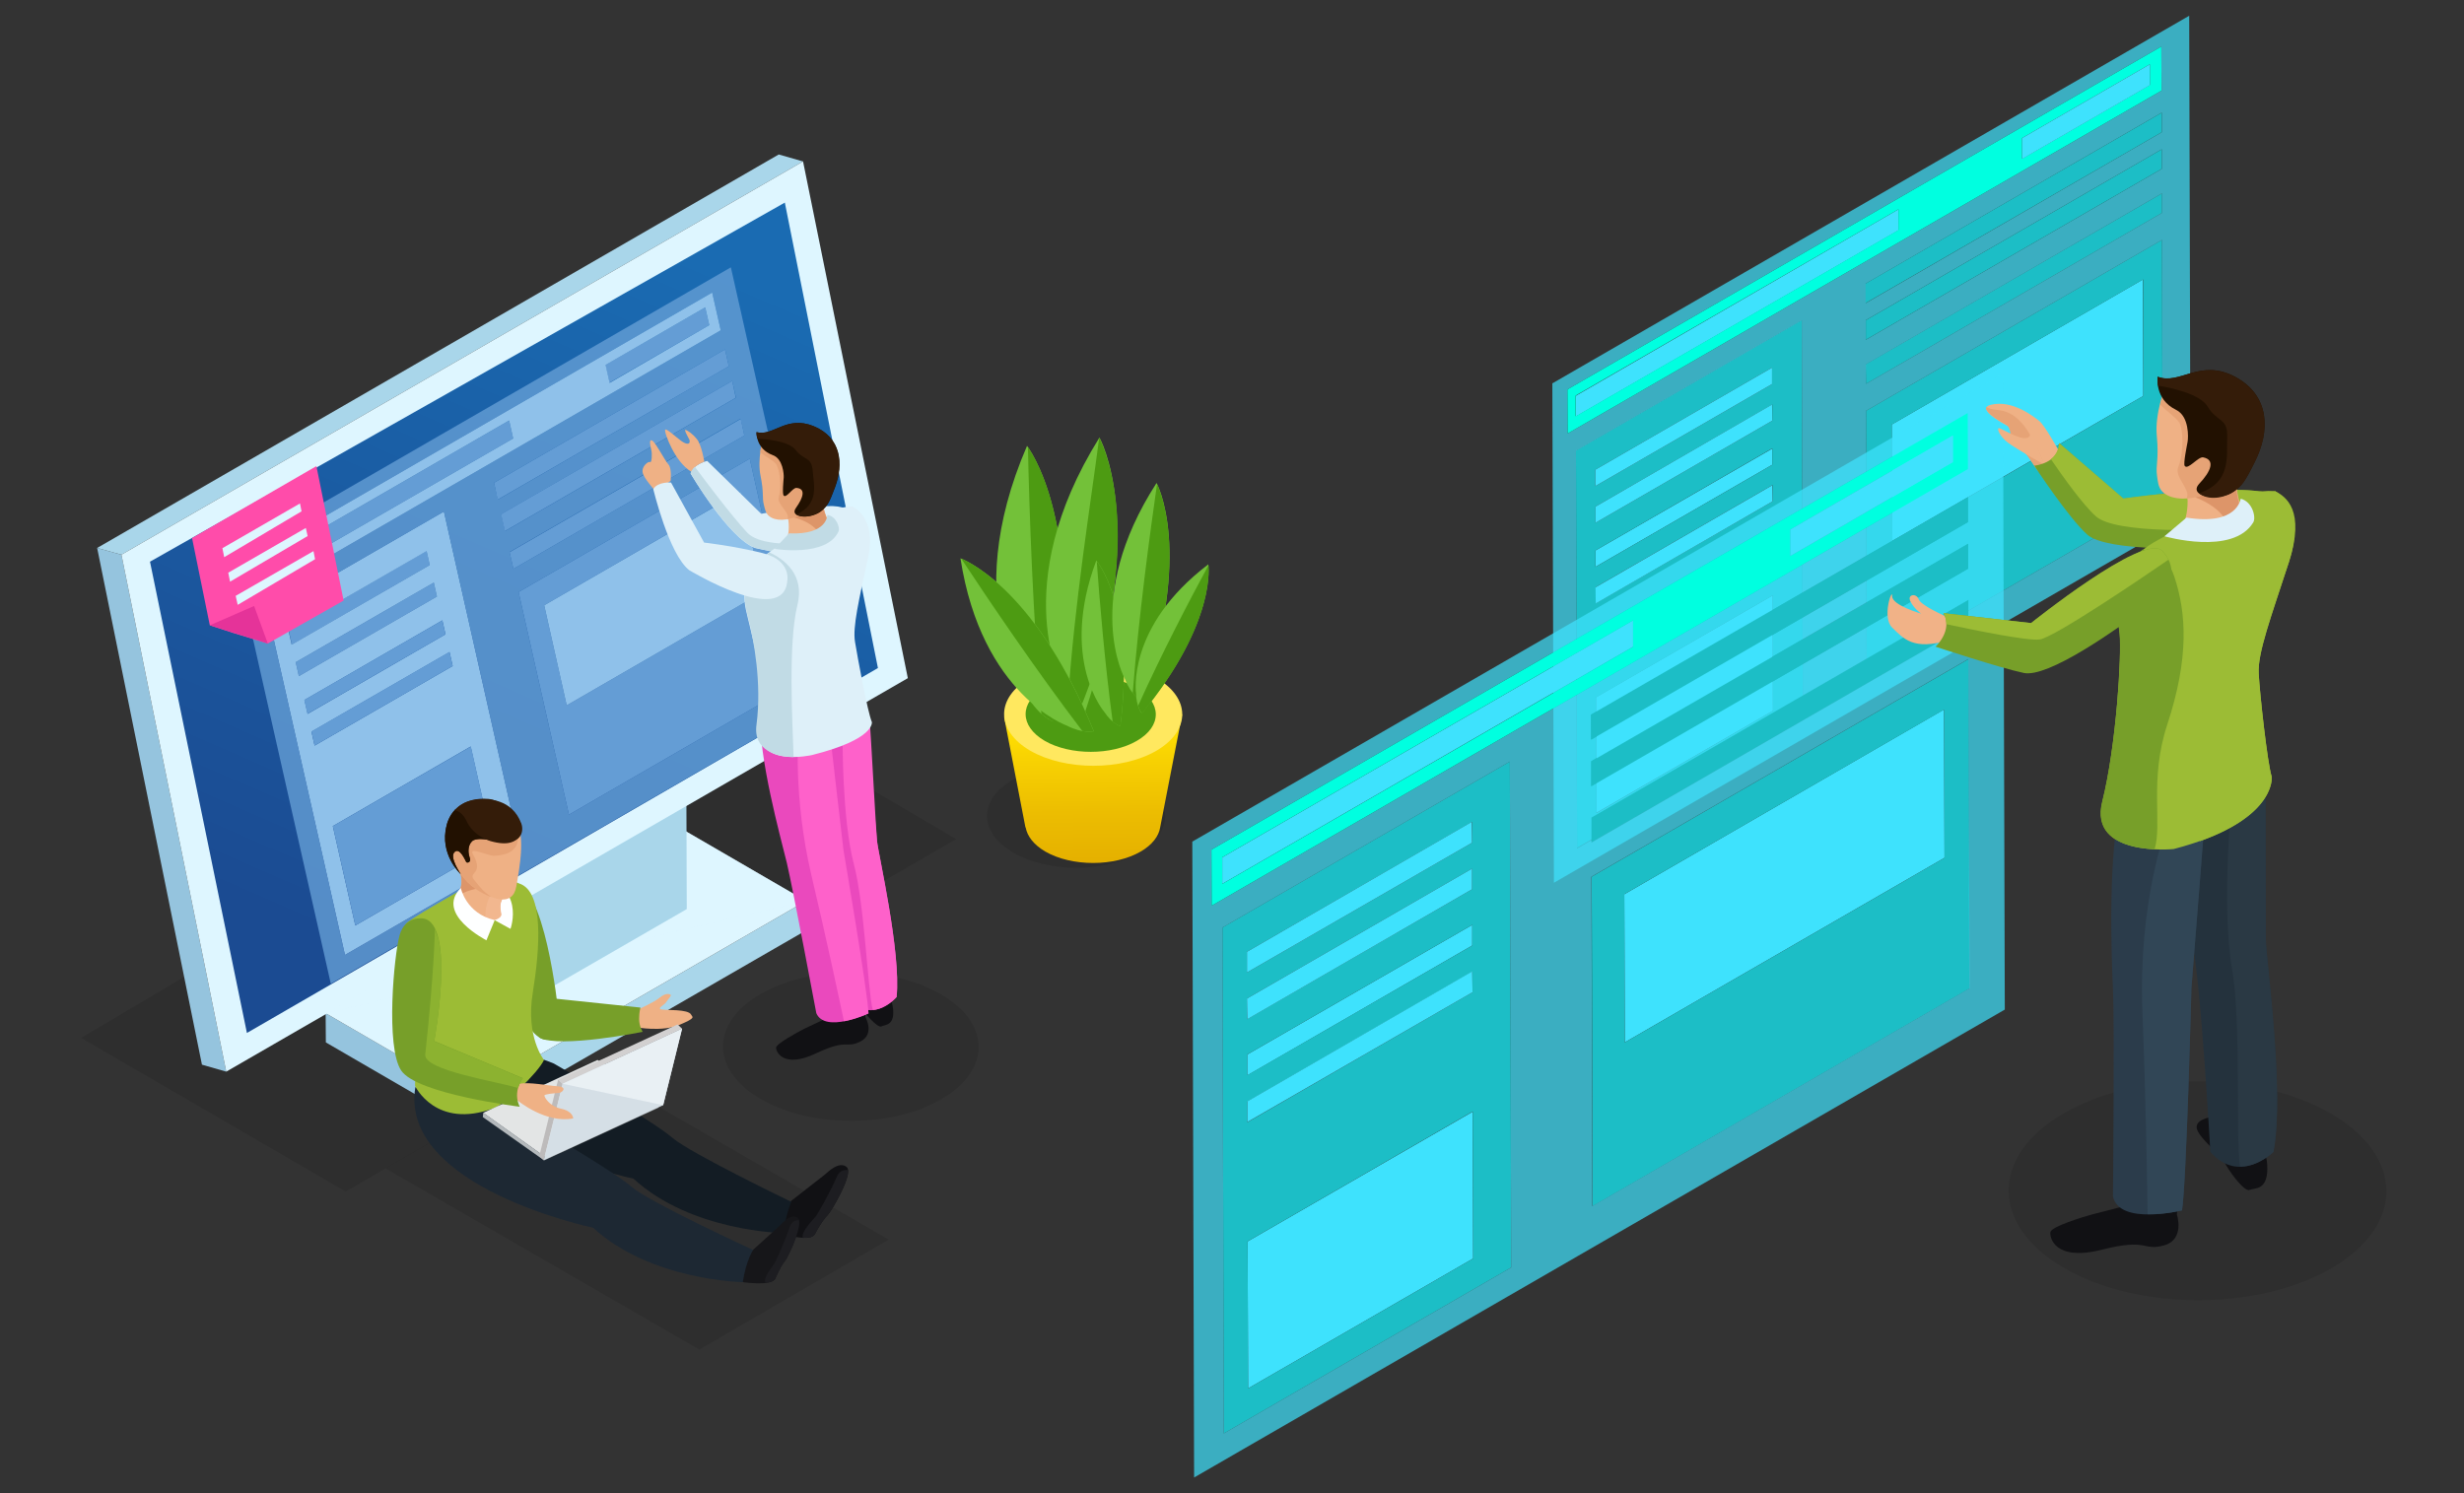 <?xml version="1.0" encoding="utf-8"?>
<!-- Generator: Adobe Illustrator 22.0.1, SVG Export Plug-In . SVG Version: 6.00 Build 0)  -->
<svg version="1.1" id="a5860ba0-ef67-4914-ac96-07e2ebcccb4f"
	 xmlns="http://www.w3.org/2000/svg" xmlns:xlink="http://www.w3.org/1999/xlink" x="0px" y="0px" viewBox="0 0 1095.7 664"
	 style="enable-background:new 0 0 1095.7 664;" xml:space="preserve">
<rect x="0" y="0" width="1095.7" height="664" fill="#333333" stroke="none"/>
<style type="text/css">
	.st0{display:none;opacity:0.1;}
	.st1{display:inline;}
	.st2{fill:#3EE2FD;}
	.st3{fill:#1CBEC6;}
	.st4{opacity:0.7;}
	.st5{fill:#00FFE0;}
	.st6{fill:#F1B287;}
	.st7{fill:#EFB185;}
	.st8{fill:#E6A376;}
	.st9{fill:#779F29;}
	.st10{fill:#9CBC35;}
	.st11{opacity:0.1;}
	.st12{fill:#111114;}
	.st13{fill:#24323D;}
	.st14{fill:#2B3C4B;}
	.st15{fill:#314656;}
	.st16{fill:#2A3944;}
	.st17{fill:#DD9569;}
	.st18{fill:#221101;}
	.st19{fill:#341C09;}
	.st20{fill:#DEF0F9;}
	.st21{fill:url(#SVGID_1_);}
	.st22{fill:#FFE85F;}
	.st23{fill:#4D9B12;}
	.st24{fill:#73C139;}
	.st25{enable-background:new    ;}
	.st26{fill:#95C4DE;}
	.st27{fill:#A9D6EA;}
	.st28{fill:#DEF6FF;}
	.st29{opacity:0.5;fill:#DEF6FF;}
	.st30{fill:#C0C5D1;}
	.st31{fill:url(#SVGID_2_);}
	.st32{fill:#649DD5;}
	.st33{fill:#8FC1EA;}
	.st34{opacity:0.8;}
	.st35{fill:#FF4CAA;}
	.st36{fill:#E53399;}
	.st37{fill:#C1DBE5;}
	.st38{fill:#EA49BD;}
	.st39{fill:#FE61CA;}
	.st40{fill:#0A1014;}
	.st41{fill:#131C24;}
	.st42{fill:#1D1D21;}
	.st43{fill:#161619;}
	.st44{fill:#1D2833;}
	.st45{fill:#FEFFFF;}
	.st46{fill:#F2B78F;}
	.st47{fill:#B4B9BC;}
	.st48{fill:#7D8183;}
	.st49{fill:#E3E5E5;}
	.st50{fill:#BDBBBB;}
	.st51{fill:#D2D0D0;}
	.st52{fill:#D5DFE6;}
	.st53{fill:#E9F0F4;}
	.st54{fill:#8CB230;}
</style>
<g>
	<g>
		<g class="st0">
			<polygon class="st1" points="384.6,557.5 535.8,645.4 885.1,443.8 730.2,352.7 			"/>
		</g>
		<g class="st0">
			<polygon class="st1" points="591.7,316.7 707.3,383.8 974.1,229.8 855.7,160.2 			"/>
		</g>
		<g>
			<g>
				<polygon class="st2" points="788.1,199.5 788.1,206.7 709.5,252.1 709.5,244.8 				"/>
			</g>
			<g>
				<polygon class="st2" points="952.9,124.3 953.1,176.1 841.3,240.6 841.2,188.8 				"/>
			</g>
			<g>
				<path class="st3" d="M829.8,182.7l131.6-76l0.3,115l-131.6,76L829.8,182.7z M953.1,176.1l-0.1-51.8l-111.7,64.5l0.2,51.8
					L953.1,176.1L953.1,176.1z"/>
			</g>
			<g>
				<polygon class="st3" points="961.4,86 961.4,94.7 829.8,170.7 829.7,162 				"/>
			</g>
			<g>
				<polygon class="st2" points="788.3,264.8 788.4,316.1 709.8,361.5 709.7,310.1 				"/>
			</g>
			<g>
				<path class="st3" d="M700.8,200.4l100.4-58l0.5,176.7l-100.4,58L700.8,200.4z M788.4,316.1l-0.1-51.3l-78.6,45.4l0.2,51.4
					L788.4,316.1L788.4,316.1z M788,170.8l0-7.3l-78.6,45.4l0,7.3L788,170.8L788,170.8z M788.1,206.7l0-7.3l-78.6,45.4l0,7.3
					L788.1,206.7L788.1,206.7z M788.2,223l0-7.3l-78.6,45.4l0,7.2L788.2,223L788.2,223z M788.1,187.1l0-7.2l-78.6,45.4l0,7.2
					L788.1,187.1L788.1,187.1z"/>
			</g>
			<g class="st4">
				<g>
					<path class="st2" d="M690.3,170.5L973.5,7l0.6,222.1L691,392.6L690.3,170.5z M801.7,319.2l-0.5-176.7l-100.4,58l0.5,176.8
						L801.7,319.2L801.7,319.2z M961.7,221.7l-0.3-115l-131.6,76l0.3,115L961.7,221.7L961.7,221.7z M961.2,40.3l-0.1-19.6L697,173.2
						l0.1,19.6L961.2,40.3L961.2,40.3z M961.3,58.8l0-8.7l-131.6,76l0,8.7L961.3,58.8L961.3,58.8z M961.3,75.1l0-8.7l-131.6,76
						l0,8.7L961.3,75.1L961.3,75.1z M961.4,94.7l0-8.7l-131.6,76l0,8.7L961.4,94.7L961.4,94.7z"/>
				</g>
			</g>
			<g>
				<polygon class="st3" points="961.3,66.4 961.3,75.1 829.7,151.1 829.7,142.4 				"/>
			</g>
			<g>
				<polygon class="st2" points="700.8,185.2 844.3,102.4 844.2,93.1 700.8,176 				"/>
			</g>
			<g>
				<path class="st5" d="M961.2,40.3l-0.1-19.6L697,173.2l0.1,19.6L961.2,40.3z M956,28.6l0,9.2l-56.8,32.8l0-9.2L956,28.6L956,28.6
					z M844.2,93.1l0,9.2l-143.5,82.8l0-9.2L844.2,93.1L844.2,93.1z"/>
			</g>
			<g>
				<polygon class="st2" points="956,28.6 956,37.9 899.2,70.7 899.2,61.4 				"/>
			</g>
			<g>
				<polygon class="st3" points="961.3,50.1 961.3,58.8 829.6,134.8 829.6,126.1 				"/>
			</g>
			<g>
				<polygon class="st2" points="788.1,215.8 788.2,223 709.6,268.4 709.5,261.2 				"/>
			</g>
			<g>
				<polygon class="st2" points="788,179.9 788.1,187.1 709.5,232.5 709.5,225.3 				"/>
			</g>
			<g>
				<polygon class="st2" points="788,163.5 788,170.8 709.4,216.2 709.4,208.9 				"/>
			</g>
		</g>
		<g>
			<g>
				<polygon class="st2" points="654.7,411.3 654.7,420.5 554.6,478.3 554.6,469 				"/>
			</g>
			<g>
				<polygon class="st2" points="864.5,315.5 864.7,381.5 722.5,463.6 722.3,397.7 				"/>
			</g>
			<g>
				<path class="st3" d="M707.8,389.9l167.6-96.8l0.4,146.5l-167.6,96.8L707.8,389.9z M864.7,381.5l-0.2-65.9l-142.2,82.1l0.2,65.9
					L864.7,381.5L864.7,381.5z"/>
			</g>
			<g>
				<polygon class="st3" points="875.3,266.8 875.3,277.9 707.7,374.6 707.7,363.5 				"/>
			</g>
			<g>
				<polygon class="st2" points="654.9,494.4 655.1,559.7 555,617.5 554.8,552.1 				"/>
			</g>
			<g>
				<path class="st3" d="M543.6,412.5l127.8-73.8l0.6,225l-127.8,73.8L543.6,412.5z M655.1,559.7l-0.2-65.4l-100.1,57.8l0.2,65.4
					L655.1,559.7L655.1,559.7z M654.6,374.8l0-9.3l-100.1,57.8l0,9.2L654.6,374.8L654.6,374.8z M654.7,420.5l0-9.2L554.6,469l0,9.2
					L654.7,420.5L654.7,420.5z M654.8,441.3l0-9.2l-100.1,57.8l0,9.2L654.8,441.3L654.8,441.3z M654.6,395.5l0-9.2l-100.1,57.8
					l0,9.2L654.6,395.5L654.6,395.5z"/>
			</g>
			<g class="st4">
				<g>
					<path class="st2" d="M530.2,374.3l360.5-208.1l0.8,282.8L531,657.1L530.2,374.3z M672,563.7l-0.6-225l-127.8,73.8l0.6,225
						L672,563.7L672,563.7z M875.7,439.6l-0.4-146.5l-167.6,96.8l0.4,146.5L875.7,439.6L875.7,439.6z M875.1,208.6l-0.1-24.9
						L538.7,377.9l0.1,24.9L875.1,208.6L875.1,208.6z M875.1,232.2l0-11.1l-167.6,96.8l0,11.1L875.1,232.2L875.1,232.2z
						 M875.2,252.9l0-11.1l-167.6,96.7l0,11.1L875.2,252.9L875.2,252.9z M875.3,277.9l0-11.1l-167.6,96.8l0,11.1L875.3,277.9
						L875.3,277.9z"/>
				</g>
			</g>
			<g>
				<polygon class="st3" points="875.2,241.9 875.2,252.9 707.6,349.7 707.6,338.6 				"/>
			</g>
			<g>
				<polygon class="st2" points="543.5,393.1 726.2,287.6 726.2,275.9 543.5,381.3 				"/>
			</g>
			<g>
				<path class="st5" d="M875.1,208.6l-0.1-24.9L538.7,377.9l0.1,24.9L875.1,208.6z M868.4,193.7l0,11.8l-72.3,41.8l0-11.8
					L868.4,193.7L868.4,193.7z M726.2,275.9l0,11.8L543.5,393.1l0-11.8L726.2,275.9L726.2,275.9z"/>
			</g>
			<g>
				<polygon class="st2" points="868.4,193.7 868.4,205.5 796.1,247.3 796.1,235.5 				"/>
			</g>
			<g>
				<polygon class="st3" points="875.1,221.1 875.1,232.2 707.6,328.9 707.5,317.8 				"/>
			</g>
			<g>
				<polygon class="st2" points="654.7,432 654.8,441.3 554.7,499 554.7,489.8 				"/>
			</g>
			<g>
				<polygon class="st2" points="654.6,386.3 654.6,395.5 554.6,453.3 554.5,444.1 				"/>
			</g>
			<g>
				<polygon class="st2" points="654.5,365.5 654.6,374.8 554.5,432.5 554.5,423.3 				"/>
			</g>
		</g>
	</g>
	<g>
		<path class="st6" d="M864.8,273.9c0,0-10.6-4.6-11.6-7.4c-1-2.8-5.2-2.2-3.7,0.9c1.5,3.2,4.8,5.5,4.8,5.5s-13-3.7-12.9-7.8
			c0.2-4.1-4.8,9.5,0.1,14.1c4.8,4.6,9.3,10.4,25.3,5.4C866.8,284.6,868.5,278.3,864.8,273.9z"/>
		<g>
			<path class="st7" d="M915.6,200.6c0,0-6.5-11.7-8.8-13.4c-2.3-1.8-11.8-9.5-21.4-7.2c-5.2,1.2-0.3,5.2,6.6,9
				c3.1,1.7,5.8,2.3,7.5,8.2c1.2,4.2,4.9,9.9,7,12.4C908.7,212,915.6,200.6,915.6,200.6z"/>
			<path class="st8" d="M906.1,209.1c-2.1-2.5-5.1-8.3-8.9-10.6c-4.5-2.8-2-7.9-5.2-9.6c-5.4-3-9.6-6.2-8.7-7.9
				c3.9,2.6,9.3-1,16.9,8.5c2.8,3.5,7.5,13.1,9.1,18C907.4,209.3,906.9,210.1,906.1,209.1z"/>
			<path class="st7" d="M909.6,207c0,0-13.1-7.4-16.8-10.2c-3.6-2.8-5-6.3-3.9-6.4c1.1-0.1,12.4,7.6,13.9,3
				C903.7,191,908,205.6,909.6,207z"/>
		</g>
		<path class="st9" d="M1015.5,223.2c0,0,5.4,15.8-16.2,18.7c-21.7,2.9-62.6,3.4-71.1-4.1c-8.4-7.5-23.6-30.7-23.6-30.7
			s10.8-0.9,11.1-10l28.5,24.7C944.2,221.7,1011.9,212.1,1015.5,223.2z"/>
		<path class="st10" d="M1015.5,223.2c-3.6-11.1-71.3-1.5-71.3-1.5L915.6,197c-0.1,3.4-1.7,5.7-3.6,7.2c5,7.3,14.2,20.3,20.1,25.5
			c8.4,7.5,49.4,6.9,71.1,4.1c6.3-0.8,10.3-2.8,12.8-5.1C1016.3,225.6,1015.5,223.2,1015.5,223.2z"/>
		<g class="st11">
			<path d="M1036.4,495.2c32.9,19,33.1,49.8,0.4,68.8c-32.7,19-85.9,19-118.8,0c-32.9-19-33.1-49.8-0.4-68.8
				C950.3,476.2,1003.5,476.2,1036.4,495.2z"/>
		</g>
		<path class="st12" d="M983.1,496.8c0,0-7.9,1.2-6,5.8c1.9,4.6,11,11.5,12.2,14.4c1.2,2.9,8.6,13.2,11,12.2c2.4-1,8.6,0.5,7.9-11.3
			C1007.6,506.1,993.7,496.3,983.1,496.8z"/>
		<path class="st12" d="M968,540c0,0,3.8,11.3-5.8,13.9c-9.6,2.6-6.7-3.4-27.6,1.9c-20.9,5.3-23.3-5.5-22.8-7.9
			c0.5-2.4,14.4-6.7,18.9-7.9c4.5-1.2,13.2-3.4,13.2-3.4h24.7L968,540z"/>
		<path class="st13" d="M1007.4,342c0,0,0.1,68.1,0.1,75.8s8.6,68.1,3.4,94.5c0,0-14.8,14.9-28,0c0,0-4.2-75.6-8-92.7
			c-3.8-17.1-2.5-69.3-2.5-69.3L1007.4,342z"/>
		<path class="st14" d="M981.4,351.7c0,0-3.4,44-6.9,87.6c0,0-2.2,86.5-4.2,99c0,0-27.9,6.9-30.7-6.2c0,0,0.7-76.2,0-92.1
			c-0.7-15.9-2.4-60.3,3.9-85.9C949.8,328.4,981.4,351.7,981.4,351.7z"/>
		<path class="st15" d="M970.3,538.3c2-12.5,4.2-99,4.2-99c2.4-29.3,4.6-58.8,5.9-75l-17.2,4.2c0,0-12.4,32.6-10.5,81.5
			c1.5,37.9,2.1,75.1,2.3,90C962.6,540.2,970.3,538.3,970.3,538.3z"/>
		<path class="st16" d="M1011,512.3c5.1-26.4-3.4-86.8-3.4-94.5c0-7.3-0.1-69.4-0.1-75.3l-15,11.5c0,0-4.8,48.7,0,76.4
			c4.3,25.2,1.5,74.3,3.6,88.4C1004.4,518.9,1011,512.3,1011,512.3z"/>
		<path class="st10" d="M1011.6,218.4c0,0,14.4,7.2,6.2,31.7c-8.1,24.5-13.9,40.3-13.4,49.4c0.5,9.1,3.8,39.8,5.8,46
			c0,0,2.4,20.1-43.6,32.1c0,0-37.9,3.8-31.7-21.1c6.2-24.9,8.6-65.2,7.7-74.8c-1-9.6-6.7-28.8,17.3-41.7
			C983.8,227,996.2,217.4,1011.6,218.4z"/>
		<path class="st9" d="M942.5,281.7c1,9.6-1.4,49.9-7.7,74.8c-4.3,17.3,12.6,20.7,23.3,21.2c3.5-11.1-2.4-31,5.6-55.3
			c9.9-30,8.5-49.9,3.2-65.9c-3.4-10.4-9.7-10.7-14.1-12.1C937,257,941.7,273.2,942.5,281.7z"/>
		<path class="st10" d="M1010.2,345.5c-1.9-6.2-5.3-36.9-5.8-46c-0.5-9.1,5.5-24.9,13.4-49.4c7.5-23.2-1.3-29.3-6.2-31.7
			c-2.5,12-44.1,17.1-43.1,25.1c1.1,8.9,12.2,17.3,12.9,33.3c0.6,16-1.4,39.6-4.2,51.5c-2.4,10.3-1.2,35.1,1.1,45.8
			C1012.1,362,1010.2,345.5,1010.2,345.5z"/>
		<g>
			<path class="st7" d="M994.6,206.3c0,0-1.5,12.8,2.9,20.8c4,7.3-26.1,13.9-26.8,7.2c-0.1-0.7,5.7-11.7-1.6-24.8
				C965.2,202.6,994.6,206.3,994.6,206.3z"/>
			<path class="st17" d="M997.3,227.5c-3.3-5.9-3.3-14.5-3-18.5l-22,10.9c0,0,0,0,0,0c0.8,0.2,15.6,4,18.9,14.6
				C995.6,232.7,998.7,230.2,997.3,227.5z"/>
			<path class="st7" d="M962.8,172.3c0,0-4.7,11.6-3.7,21.6c1,10.8-0.6,12.9,0.1,17.7c0.3,2,0.4,5.1,2.4,7.1
				c3.3,3.2,10.2,4.4,19.4,1c11.2-4.1,23-19.5,18.2-33.4C994.5,172.4,979.7,161,962.8,172.3z"/>
			<path class="st8" d="M998.8,201.3c-4.5-12.5-15.7-27.4-15.5-28.2c0.1-0.5-3.6-2.8-7.9-5.3c-3.9,0.2-8.2,1.6-12.5,4.6
				c0,0-1.3,3.1-2.3,7.5c2.7,3,8.1,6.4,8.9,8.9c1.9,6,0.8,15-0.9,19c-1.8,4,5.4,9.9,3.9,13.4c-0.1,0.2-0.1,0.3,0,0.5
				c2.6-0.2,5.5-0.8,8.7-1.9C988.2,217.1,995.6,209.8,998.8,201.3z"/>
			<path class="st18" d="M959.5,167.6c0,0-1.6,9.9,8.2,14.7c5.9,2.9,5.4,12.4,5.1,14.1c-0.3,1.8-2,9.8-1.3,10.8c1.4,2,6-4.2,8.2-3.8
				c5.6,1.1,3.4,6.3-1.7,11.7c-5.4,5.8,8.8,8.2,15.4,3.4c3.5-2.5,4.8-4.1,9.3-13.2c6.7-13.3,7-29.2-8.7-37.7
				C978.3,159.2,969.3,171.4,959.5,167.6z"/>
			<path class="st19" d="M993.4,218.6c3.5-2.5,4.8-4.1,9.3-13.2c6.7-13.3,7-29.2-8.7-37.7c-15.7-8.5-24.7,3.7-34.5-0.2
				c0,0-0.3,1.7,0.1,4c5,0.8,18.6,3.5,22.1,9.3c4.3,7.2,9.1,4.9,8.7,13.8c-0.3,8.6,1.9,19.9-12.6,24.8
				C983.2,223.4,990.8,220.5,993.4,218.6z"/>
		</g>
		<path class="st20" d="M972.3,230.2l-9.8,8.3c0,0,30.5,8.8,39.5-6.2c1.3-2.1-0.3-9.2-5.6-10.5C996.3,221.7,995.3,233.9,972.3,230.2
			z"/>
		<path class="st9" d="M961.3,244.8c0,0,12.2,10.6-4.6,23.4c-16.7,12.9-46.1,33.2-56.7,31.1c-10.6-2.2-39.3-11.7-39.3-11.7
			s7.8-7.1,3.6-14.9l38.9,4.4C903.2,277.1,953,237.2,961.3,244.8z"/>
		<path class="st10" d="M961.3,244.8c-8.4-7.6-58.1,32.3-58.1,32.3l-38.9-4.4c0.9,1.7,1.2,3.4,1.2,4.9c12.6,2.7,36.1,7.5,41.5,6.8
			c6.6-0.9,47.6-28.8,57.3-35.5C963.1,246.4,961.3,244.8,961.3,244.8z"/>
	</g>
</g>
<g>
	<polygon class="st11" points="255.6,470.7 395.2,551.3 311,600.2 171.4,519.6 	"/>
	<g>
		<g class="st11">
			<g>
				<path d="M506.4,346.7c15.6,9,15.6,23.5,0.2,32.5c-15.4,9-40.5,9-56,0c-15.5-9-15.6-23.5-0.2-32.4
					C465.8,337.8,490.9,337.8,506.4,346.7z"/>
			</g>
		</g>
		<linearGradient id="SVGID_1_" gradientUnits="userSpaceOnUse" x1="486.126" y1="324.795" x2="486.897" y2="407.141">
			<stop  offset="0" style="stop-color:#FFDF02"/>
			<stop  offset="0.125" style="stop-color:#F9D402"/>
			<stop  offset="0.443" style="stop-color:#ECBD01"/>
			<stop  offset="0.741" style="stop-color:#E4AF00"/>
			<stop  offset="1" style="stop-color:#E1AA00"/>
		</linearGradient>
		<path class="st21" d="M525.7,317.7l-79.2,1.2L456,368h0.1c0.7,3.9,3.6,7.7,8.7,10.7c11.8,6.8,30.8,6.8,42.5,0
			c5.1-3,8-6.8,8.6-10.7h0L525.7,317.7z"/>
		<g>
			<g>
				<path class="st22" d="M514,301.4c15.6,9,15.6,23.5,0.2,32.5c-15.4,8.9-40.5,8.9-56,0c-15.5-9-15.6-23.5-0.2-32.4
					C473.4,292.5,498.5,292.5,514,301.4z"/>
			</g>
		</g>
		<g>
			<g>
				<path class="st23" d="M505.4,305.8c11.4,6.6,11.4,17.2,0.1,23.7c-11.2,6.5-29.6,6.5-40.9,0c-11.3-6.6-11.4-17.1-0.1-23.7
					C475.7,299.3,494,299.3,505.4,305.8z"/>
			</g>
		</g>
		<g>
			<g>
				<g>
					<path class="st24" d="M457.2,310.1c0,0-31.6-39.9-0.5-111.8c0,0,27.3,34.4,11.6,122.6C468.3,320.9,462.2,318.7,457.2,310.1z"/>
				</g>
			</g>
			<g>
				<path class="st23" d="M457.1,198.9c0.6,27.7,2.2,75.7,6,118.5c3,2.7,5.3,3.6,5.3,3.6C482.9,238.7,460.2,203.3,457.1,198.9z"/>
			</g>
			<g>
				<g>
					<path class="st24" d="M472.8,305.2c0,0-25.3-44.2,16.1-110.6c0,0,21.9,38.1-6.7,123C482.1,317.6,476.5,314.4,472.8,305.2z"/>
				</g>
			</g>
			<g>
				<path class="st23" d="M488.8,194.6c-3.5,27.4-11.3,75.1-13.9,118c2.6,3.1,4.7,4.3,4.7,4.3C510.7,242.8,491.3,199.5,488.8,194.6z
					"/>
			</g>
			<g>
				<g>
					<g>
						<path class="st24" d="M474.4,322.7c0,0-37.9-13.4-47.3-74.4c0,0,32.7,11.5,59.3,76.9C486.3,325.3,481.3,326.3,474.4,322.7z"/>
					</g>
				</g>
				<g>
					<path class="st23" d="M427.5,248.5c12,18.2,33.2,49.6,53.8,76.6c3.1,0.5,5.1,0.2,5.1,0.2C461.5,264.2,431.5,250.1,427.5,248.5z
						"/>
				</g>
			</g>
			<g>
				<g>
					<g>
						<path class="st24" d="M491.2,316.8c0,0-20.3-23.2-3.7-67.5c0,0,17.5,19.9,10.7,73.6C498.2,323,494.5,321.8,491.2,316.8z"/>
					</g>
				</g>
				<g>
					<path class="st23" d="M487.7,249.6c1.2,16.7,3.6,45.7,7.1,71.4c1.9,1.5,3.4,2,3.4,2C504.5,272.9,489.8,252.2,487.7,249.6z"/>
				</g>
			</g>
			<g>
				<g>
					<path class="st24" d="M500.2,301.9c0,0-19.4-35.2,14.1-87.1c0,0,16.8,30.3-6.9,96.9C507.4,311.8,503,309.2,500.2,301.9z"/>
				</g>
			</g>
			<g>
				<g>
					<path class="st23" d="M514.5,215.3c-3.1,21.6-8.2,59.2-10.8,93c2,2.5,3.7,3.5,3.7,3.5C529.4,249.7,516.4,219.2,514.5,215.3z"/>
				</g>
			</g>
			<g>
				<g>
					<g>
						<path class="st24" d="M505.2,308.5c0,0-4.6-29.6,32.1-57.5c0,0,4,25.5-29.6,66.2C507.7,317.3,505.3,314.3,505.2,308.5z"/>
					</g>
				</g>
				<g>
					<path class="st23" d="M537.4,251.4c-7.8,14.3-20.9,39.4-31.3,62.5c0.7,2.3,1.7,3.4,1.7,3.4C539,279.3,537.7,254.6,537.4,251.4z
						"/>
				</g>
			</g>
		</g>
	</g>
	<g>
		<g class="st11">
			<polygon points="36.1,461.6 153.7,529.9 425.2,373.2 304.7,302.4 			"/>
		</g>
		<g class="st25">
			<g>
				<polygon class="st26" points="144.8,450.6 144.9,463.6 208.3,500.4 208.2,487.4 				"/>
			</g>
			<g>
				<polygon class="st27" points="208.2,487.4 208.3,500.4 358.4,413.8 358.4,400.7 				"/>
			</g>
			<g>
				<polygon class="st28" points="144.8,450.6 208.2,487.4 358.4,400.7 295,363.9 				"/>
			</g>
			<g>
				<polygon class="st29" points="144.8,450.6 358.4,400.7 358.4,400.7 295,363.9 				"/>
			</g>
		</g>
		<g class="st25">
			<g>
				<polygon class="st26" points="203.4,463.2 192.1,456.6 191.8,339.5 203,346 				"/>
			</g>
			<g>
				<polygon class="st30" points="203,346 191.8,339.5 293.8,280.6 305,287.1 				"/>
			</g>
			<g>
				<polygon class="st27" points="305,287.1 305.4,404.3 203.4,463.2 203,346 				"/>
			</g>
		</g>
		<polygon class="st26" points="100.6,476.6 89.8,473.5 43.2,243.7 54,246.7 		"/>
		<polygon class="st27" points="54,246.7 43.2,243.7 346.3,68.7 357.1,71.8 		"/>
		<polygon class="st28" points="357.1,71.8 403.7,301.6 100.6,476.6 54,246.7 		"/>
		<linearGradient id="SVGID_2_" gradientUnits="userSpaceOnUse" x1="299.441" y1="110.512" x2="162.737" y2="424.755">
			<stop  offset="0" style="stop-color:#1A6BB2"/>
			<stop  offset="1" style="stop-color:#1B4B92"/>
		</linearGradient>
		<polygon class="st31" points="349,90.1 390.4,297.1 109.8,459.4 66.7,249.8 		"/>
		<g>
			<g class="st25">
				<g>
					<polygon class="st32" points="313.6,136.7 315.4,144.6 271,170.2 269.2,162.3 					"/>
				</g>
				<g>
					<g>
						<path class="st32" d="M230.6,263.3L333.4,204l22.3,98.9L253,362.3L230.6,263.3z M339.2,263.3l-10.1-44.5L242,269.2l10,44.5
							L339.2,263.3L339.2,263.3z"/>
					</g>
				</g>
				<g>
					<polygon class="st32" points="325.6,169.4 327.2,176.9 224.5,236.2 222.8,228.7 					"/>
				</g>
				<g>
					<polygon class="st32" points="192.9,259.1 194.3,265.3 132.9,300.7 131.5,294.5 					"/>
				</g>
				<g>
					<polygon class="st32" points="189.7,245 191.1,251.3 129.8,286.7 128.4,280.4 					"/>
				</g>
				<g>
					<path class="st33" d="M119.1,272.7l78.3-45.2l34.3,152l-78.3,45.2L119.1,272.7z M219.3,376.2l-10-44.2L148,367.4l10,44.2
						L219.3,376.2L219.3,376.2z M201.3,296.2l-1.4-6.2l-61.4,35.4l1.4,6.2L201.3,296.2L201.3,296.2z M191.1,251.3l-1.4-6.2
						l-61.4,35.4l1.4,6.2L191.1,251.3L191.1,251.3z M198.1,282.1l-1.4-6.2l-61.3,35.4l1.4,6.2L198.1,282.1L198.1,282.1z
						 M194.3,265.3l-1.4-6.2l-61.4,35.4l1.4,6.2L194.3,265.3L194.3,265.3z"/>
				</g>
				<g>
					<polygon class="st32" points="329.4,186.3 331,193.7 228.3,253 226.6,245.6 					"/>
				</g>
				<g>
					<polygon class="st32" points="226.4,187 228.2,195 116.2,259.6 114.4,251.7 					"/>
				</g>
				<g class="st34">
					<g>
						<path class="st32" d="M325,118.9L104,246.5l43.1,191l221-127.6L325,118.9z M331,193.7l-37.6,21.7L228.3,253l-1.7-7.5l0,0
							l102.7-59.3L331,193.7L331,193.7z M325.6,169.4l1.7,7.5l-102.7,59.3l-1.7-7.5L325.6,169.4L325.6,169.4z M324.1,162.9
							l-102.7,59.3l-1.7-7.5l102.7-59.3L324.1,162.9L324.1,162.9z M110.5,249.2l206.2-119.1l3.8,16.8L114.3,266L110.5,249.2
							L110.5,249.2z M153.4,424.7l-34.3-152l78.3-45.2l34.3,152L153.4,424.7L153.4,424.7z M230.6,263.3L333.4,204l22.3,98.9
							L253,362.3L230.6,263.3L230.6,263.3z"/>
					</g>
				</g>
				<g>
					<polygon class="st33" points="339.2,263.3 329.2,218.8 242,269.2 252,313.7 					"/>
				</g>
				<g>
					<polygon class="st32" points="322.4,155.4 324.1,162.9 221.3,222.2 219.7,214.7 					"/>
				</g>
				<g>
					<polygon class="st32" points="209.4,332 219.3,376.2 158,411.6 148,367.4 					"/>
				</g>
				<g>
					<path class="st33" d="M110.5,249.2l206.2-119.1l3.8,16.8L114.3,266L110.5,249.2z M228.2,195l-1.8-8l-112,64.7l1.8,7.9
						L228.2,195L228.2,195z M315.4,144.6l-1.8-7.9l-44.3,25.6l1.8,8L315.4,144.6L315.4,144.6z"/>
				</g>
			</g>
			<g>
				<polygon class="st32" points="196.7,275.9 198.1,282.1 136.7,317.5 135.3,311.3 				"/>
			</g>
			<g>
				<polygon class="st32" points="199.9,289.9 201.3,296.2 139.9,331.6 138.5,325.3 				"/>
			</g>
		</g>
		<g>
			<polygon class="st35" points="140.7,207.3 152.8,267.1 119.1,286.2 103.7,281.5 93.3,278.1 85.4,239.3 			"/>
			<polygon class="st36" points="93.3,278.1 113,269.5 119.1,286.2 			"/>
			<polygon class="st28" points="133.4,223.9 134.1,227.4 99.7,247.8 98.9,243.8 			"/>
			<polygon class="st28" points="136,234.8 136.8,238.4 102.3,258.7 101.5,254.7 			"/>
			<polygon class="st28" points="139.4,245.1 140.1,248.7 105.7,269 104.8,265 			"/>
		</g>
	</g>
	<g class="st11">
		<path d="M418.4,442.2c22.3,12.9,22.4,33.7,0.3,46.6c-22.1,12.9-58.1,12.9-80.4,0c-22.3-12.9-22.4-33.7-0.3-46.6
			C360.1,429.3,396.1,429.3,418.4,442.2z"/>
	</g>
	<g>
		<g>
			<g>
				<path class="st20" d="M383.2,234.6c0,0-0.9-10.3-15.5-9.5c-14.6,0.7-29.2,3.4-29.2,3.4L314.5,205c0,0-6.3,1.3-7.4,5.6
					c0,0,16.7,28.5,28.6,33.1C335.7,243.6,388.2,257.1,383.2,234.6z"/>
			</g>
			<g>
				<path class="st7" d="M313.2,205.3c0,0-1.2-7.4-3.3-10c-2.1-2.6-4.1-3.8-5-4.1c-0.9-0.3,1,3.1,1.6,4.2c0.6,1.1,0.3,4.2-5.6-0.9
					c-6-5.1-5.1-3.3-5.1-2.6c-0.1,0.7,4,13.3,11.6,17.9C307.3,209.8,308.7,207,313.2,205.3z"/>
			</g>
			<g>
				<path class="st37" d="M335.7,243.6c-11.9-4.6-28.6-33.1-28.6-33.1c0.3-1.2,1.1-2.1,1.9-2.9c4,5.4,15.7,21.1,23.3,29.3
					c9.3,10,51,2,51.1,1.6C381.4,255.4,335.7,243.6,335.7,243.6z"/>
			</g>
		</g>
		<g>
			<path class="st12" d="M377.1,433.8c0,0-5.8,1.4-4,4.6c1.7,3.2,8.9,7.7,9.9,9.8c1.1,2,7.2,9.1,8.9,8.3c1.7-0.9,6.4-0.2,5.1-8.8
				C395.8,439.1,384.9,432.8,377.1,433.8z"/>
		</g>
		<g>
			<path class="st12" d="M384.8,452.3c0,0,4.4,7.6-2.2,10.9c-6.6,3.3-5.4-1.5-19.8,5.3c-14.4,6.8-17.7-0.7-17.7-2.5
				c0-1.8,9.5-6.9,12.6-8.5c3.2-1.5,9.1-4.3,9.1-4.3l18-3.5L384.8,452.3z"/>
		</g>
		<g>
			<g>
				<path class="st38" d="M385,318.2c0,0,4.5,50.2,5,55.8c0.5,5.6,10.7,49.6,8.7,69.4c0,0-10,11.9-20.6,1.8c0,0-8-55.5-11.9-67.8
					c-3.9-12.3-6.4-50.9-6.4-50.9L385,318.2z"/>
			</g>
		</g>
		<g>
			<path class="st38" d="M367.6,313.7c0,0,3.8,32.4,7.5,64.5c0,0,10.8,63.1,11.1,72.5c0,0-19.3,9-23.2-0.1c0,0-10.4-55.4-13.1-66.8
				c-2.8-11.5-12.7-47.1-11.8-66.6C339,297.7,367.6,313.7,367.6,313.7z"/>
		</g>
		<g>
			<g>
				<path class="st39" d="M386.2,450.7c-0.3-9.4-11.1-72.5-11.1-72.5c-2.5-21.6-5.5-47-6.8-58.9l-13.2,5.4c0,0-2.6,29.2,5.7,64.5
					c6.5,27.3,12.2,54.2,14.5,65C380.9,453.2,386.2,450.7,386.2,450.7z"/>
			</g>
		</g>
		<g>
			<path class="st39" d="M398.7,443.4c2.1-19.8-8.2-63.8-8.7-69.4c-0.5-5.4-2.8-48.4-3.2-52.8l-12.1,6.8c0,0-0.3,36.2,5,56.3
				c4.8,18.3,6,54.7,8.4,64.9C394.2,448.7,398.7,443.4,398.7,443.4z"/>
		</g>
		<g>
			<path class="st20" d="M378.8,225.2c0,0,11.2,4.1,7.2,22.8c-4,18.7-6.9,30.8-5.8,37.4c1.1,6.7,5.6,31.3,7.5,35.7
				c0,0,1.7,7.6-26.6,14.7c0,0-25.6,5.9-23.1-12.9c2.5-18.9-3.3-38.5-4.8-45.4c-1.5-7-7.3-20.6,9.2-32.1
				C359.1,233.8,367.5,225.7,378.8,225.2z"/>
		</g>
		<g>
			<g>
				<path class="st7" d="M365.3,217.7c0,0-0.1,9.5,3.8,15c3.5,5-18.1,12.4-19.1,7.5c-0.1-0.5,3.2-9.1-3.2-18.1
					C343.5,217.4,365.3,217.7,365.3,217.7z"/>
			</g>
			<g>
				<path class="st17" d="M369.1,233.1c-2.9-4.1-3.6-10.4-3.8-13.4l-15.3,9.8c0,0,0,0,0,0c0.6,0.1,11.8,1.6,15.1,9.2
					C368.3,237,370.4,234.9,369.1,233.1z"/>
			</g>
			<g>
				<path class="st7" d="M339.2,195.4c0,0-2.5,8.9-1,16.2c1.6,7.8,0.6,9.6,1.5,13c0.4,1.5,0.7,3.7,2.4,5c2.7,2.1,7.8,2.4,14.4-0.9
					c7.9-4,15.3-16.3,10.6-26.1C362.5,192.8,350.7,185.7,339.2,195.4z"/>
			</g>
			<g>
				<path class="st8" d="M368,213.7c-4.3-8.8-13.8-18.9-13.8-19.5c0-0.4-2.9-1.8-6.2-3.2c-2.9,0.5-5.9,1.9-8.8,4.4
					c0,0-0.7,2.4-1.1,5.7c2.2,2,6.5,4,7.3,5.8c1.9,4.2,1.9,11,0.9,14.1c-1,3.1,4.8,6.8,4,9.5c0,0.1,0,0.2,0,0.4c1.9-0.4,4-1,6.2-2.1
					C361.6,226.2,366.4,220.2,368,213.7z"/>
			</g>
			<g>
				<path class="st18" d="M336.4,192.2c0,0-0.4,7.4,7.2,10.2c4.6,1.6,5,8.6,4.9,10c-0.1,1.3-0.7,7.3,0,8c1.2,1.3,4-3.6,5.7-3.4
					c4.2,0.3,3,4.3-0.2,8.8c-3.5,4.7,7.1,5.3,11.6,1.2c2.4-2.1,3.2-3.4,5.8-10.4c3.8-10.3,2.7-22-9.5-27
					C349.5,184.5,343.9,194.2,336.4,192.2z"/>
			</g>
			<g>
				<path class="st19" d="M365.5,226.9c2.4-2.1,3.2-3.4,5.8-10.4c3.8-10.3,2.7-22-9.5-27c-12.2-4.9-17.9,4.8-25.4,2.7
					c0,0-0.1,1.3,0.4,2.9c3.7,0.2,13.9,1,17,5c3.8,4.9,7.1,2.8,7.6,9.4c0.5,6.4,3,14.5-7.2,19.3
					C358.4,231.2,363.7,228.4,365.5,226.9z"/>
			</g>
		</g>
		<g>
			<path class="st37" d="M350.9,237.2l-6.5,6.9c0,0,23.2,3.9,28.5-7.8c0.7-1.7-1-6.7-5-7.3C367.9,228.9,368.2,238,350.9,237.2z"/>
		</g>
		<g>
			<path class="st37" d="M336.4,322.3c2.5-18.9-1.5-37.9-3-44.8c-1.5-6.9-7.2-20.3,8.8-31.8c6.3,2.9,15.8,9.7,12.4,23.4
				c-4.2,16.9-2.2,52.3-1.7,67.6C345.6,336.7,334.8,333.8,336.4,322.3z"/>
		</g>
		<path class="st7" d="M298.2,213.9c0,0,0.7-5.5-1-7.4c-1.7-1.9-5.5-9.5-7.1-10.5c-1.6-1-1,2-0.5,4c0.5,2,0.2,5.9-0.5,5.5
			c-0.7-0.5-3.9,1.8-3.3,4.7c0.6,2.8,5.2,7.4,5.3,8C291.2,218.8,298.2,213.9,298.2,213.9z"/>
		<g>
			<path class="st20" d="M350.1,258.3c0,0,1.9-9.1-10.9-12.3c-12.8-3.2-26.1-4.7-26.1-4.7l-14.7-26.7c0,0-5.8-0.5-7.9,2.9
				c0,0,6.9,29,16,36.1C306.6,253.6,348.5,279.1,350.1,258.3z"/>
		</g>
	</g>
	<g>
		<path class="st40" d="M354.5,534c0,0-8.1,6.8-6.4,13.9c0,0,2.7,2.9,5.3-2.2C355.9,540.6,358.5,533.8,354.5,534z"/>
		<path class="st12" d="M348,548.6c0,0,12.3,4.2,14.4,0.2c2.1-4,4.3-7.2,5.8-8.6c1.5-1.5,11.6-18.5,8.3-21.2
			c-3.4-2.7-8.2,2.1-9.6,3.3c-1.5,1.2-16.9,13.2-16.9,13.2L348,548.6z"/>
		<path class="st41" d="M246.3,473c0,0,43,24.7,52.8,33.1c8.1,6.9,52.8,28.4,52.8,28.4s-2.1,4.2-3.6,13.9c0,0-40.9-0.6-66.6-24.2
			c0,0-86.4-18-79-62.5C202.7,461.5,231.1,466.6,246.3,473z"/>
		<path class="st42" d="M368.2,540.2c1.3-1.3,9.5-14.9,8.9-19.8c-1.5-0.2-3.8,0-5.1,3.2c-2,4.9-8.2,16.2-9.4,17.6
			c-1,1.2-6.5,6.6-5.6,9.3c2.5,0.1,4.6-0.2,5.4-1.7C364.5,544.9,366.7,541.7,368.2,540.2z"/>
		<path class="st43" d="M329.4,570.1c0,0,13.9,2.2,15.4-1.5c1.5-3.6,3.2-6.6,4.4-8c1.2-1.4,8.6-16.9,5.5-19
			c-3.1-2.1-6.9,2.5-8.1,3.6c-1.2,1.2-13.9,12.6-13.9,12.6L329.4,570.1z"/>
		<path class="st42" d="M349.2,560.6c1.1-1.2,7-13.7,6.1-17.9c-1.3-0.1-3.3,0.3-4.2,3.2c-1.4,4.4-5.8,14.6-6.7,16
			c-0.7,1.1-5.1,6.3-4.1,8.5c2.1-0.1,4-0.6,4.5-1.9C346.3,565,348,562,349.2,560.6z"/>
		<path class="st9" d="M227.7,393c0,0-8.2,1-7.8,10.3c0.3,9.3,8.9,49.3,18.7,57.2c9.8,7.9,9.6-11,9.6-11S242.2,391,227.7,393z"/>
		<path class="st44" d="M239.1,469.1c0,0-7.2,21.2-10.8,25.8c0,0,43,24.7,52.8,33.1c8.1,6.9,53.8,27.9,53.8,27.9s-3.1,4.6-4.6,14.3
			c0,0-40.9-0.6-66.6-24.2c0,0-86.3-18-79-62.5C184.6,483.4,213.2,494.7,239.1,469.1z"/>
		<path class="st10" d="M204.4,396.2c0,0-23.3,13.1-23.9,14.7c-0.5,1.6-3.2,2.8,4.5,21c0,0,7.2,16,2.1,35.8
			c-3,11.4-2.5,15.3-2.5,15.3s9.1,19.4,34.9,9.9c5.2-1.9,19.8-15.8,22.4-21.5c0,0-8.2-10.1-5-29.8c3.2-19.7,5.1-45.3-6.1-48.7
			C230.7,393,227.9,389.5,204.4,396.2z"/>
		<path class="st45" d="M211.6,389.9c0,0,15,7.9,8.3,19.3l7.1,3.9C227.1,413,234,393.2,211.6,389.9z"/>
		<path class="st7" d="M202,381.9c0,0,6.3,9.6,1.3,16.1c-2.8,3.6,3.8,12.2,15,11.5c0,0,5-1.2,4.5-3.1c-1.2-4.1,0.5-6.5,2.3-9.7
			C227,393.6,202,381.9,202,381.9z"/>
		<path class="st17" d="M203.3,398c-0.3,0.4-0.5,0.9-0.6,1.5c4.2-4.3,12.3-4.6,12.3-4.6L204.3,383c-0.4-0.2-0.8-0.4-1.1-0.5
			l-0.3,1.1C204.5,386.6,207,393.2,203.3,398z"/>
		<path class="st46" d="M222.9,406.5c-1.1-6.6,0.5-6.5,2.3-9.7c0.5-0.9-1-2.4-3.5-4.1c-0.6,0.5-1.2,1.1-1.8,2.1
			c-4.4,6.7-4.3,12-3.8,14.8c0.8,0,1.6,0.1,2.3,0C219.7,409.3,223.2,408.5,222.9,406.5z"/>
		<g>
			<path class="st7" d="M199.7,376.5c0,0,2.7,12.7,11.5,18.5c7.7,5.1,16.8,8.5,18.4-0.8c1.3-7.4,4.9-26.1-1.6-29.8
				c-8.4-4.8-11.4-10.8-21.1-7.2C206.9,357.1,195.8,362.2,199.7,376.5z"/>
			<path class="st8" d="M199.7,376.5c0,0,1,10.9,11.5,18.6c2.2,1.7,5.1,3,7.3,3.9c-4.1-3-4.5-3.9-7.6-7.6c-3.2-3.7,4.7-2.3-0.7-11.7
				c-1.8-3.2,7.1,0.9,9.1,0.9c11.9-0.3,11-7.1,11.3-10c-0.2-1.3-0.6-2.5-1-3.5l-1.1-2.2c-0.1-0.2-0.3-0.4-0.4-0.6
				c-1.3-1.6-2.6-3.1-3.9-4.3c-5.1,0.1-19.6,0.4-19.9,0.5c-0.2,0-2.7,3.4-5,6.7C198.7,369.8,198.7,372.9,199.7,376.5z"/>
			<path class="st19" d="M204.9,388.8c0,0-9.6-8.9-6.3-21.6c0,0,1.8-10.2,13.2-11.6c5.4-0.6,15.9-0.3,20,10.6
				c1.3,3.4,0.4,10.9-13,7.4c-1.9-0.5-7-1.2-8.8,0.5c-1.8,1.6-2,4.7-1.1,7.3c0.8,2.3-1.2,2.5-1.5,2c-0.3-0.5-2.9-7-5.3-4.4
				C199.8,381.4,204.7,388.4,204.9,388.8z"/>
			<path class="st18" d="M204.9,388.8c-0.2-0.4-5.1-7.5-2.9-9.8c2.4-2.5,5,4,5.3,4.4c0.3,0.5,2.3,0.2,1.5-2
				c-0.9-2.6-0.7-5.6,1.1-7.3c1.6-1.5,6.1-0.7,8.8-0.5c-2.2-1.4-6.7-1.9-8.2-5.6c-2.1-5-5.1-7.3-7.9-8.2c-3.3,3.3-4,7.3-4,7.3
				C195.2,380,204.9,388.8,204.9,388.8z"/>
		</g>
		<path class="st45" d="M204.9,394.9c0,0,2.3,11.4,15.1,14.3l-3.7,9C216.3,418.1,193.3,406.6,204.9,394.9z"/>
		<path class="st19" d="M231.8,366.3c0,0,2,12.2-13.6,7.8c0,0-7.8-2.1-10.9-9.3c-0.7-1.5-2.5-4.1-5.1-4.4c0,0,4.1-5.9,14.9-5.1
			c5.1,0.4,10.3,5.3,11.6,6.1C229.9,362.2,227.8,367.3,231.8,366.3z"/>
		<path class="st7" d="M283.2,456.9c0,0,11.2,2.1,18.9-1.1c7.7-3.2,5.8-3.4,5.2-4.6c-1.3-2.5-11.4-1.8-13.3-2.3
			c-1.9-0.5,1.6-2,2.3-3.3c0.8-1.3,2.5-2.8,1.9-3.2c-0.6-0.4-2.2-0.9-5,1.4c-2.9,2.3-10,5.4-10,5.4L283.2,456.9z"/>
		<path class="st9" d="M284.8,448.1c0,0-0.6,2.1-0.6,5c0,3.4,1.6,5.8,1.6,5.8s-36.6,7.4-45.9,2.6c0,0-9-13.9,4.8-17.6L284.8,448.1z"
			/>
		<g>
			<g>
				<g class="st25">
					<g>
						<polygon class="st47" points="214.9,494.9 214.7,496.8 242,516.1 242.1,514.3 						"/>
					</g>
					<g>
						<polygon class="st48" points="242.1,514.3 242,516.1 292.8,492.7 292.9,490.8 						"/>
					</g>
					<g>
						<polygon class="st49" points="214.9,494.9 242.1,514.3 292.9,490.8 265.7,471.4 						"/>
					</g>
				</g>
			</g>
			<g>
				<g class="st25">
					<g>
						<polygon class="st50" points="250.2,482 248.2,480.1 239.8,514.2 241.8,516 						"/>
					</g>
					<g>
						<polygon class="st51" points="303.3,457.5 301.3,455.6 248.2,480.1 250.2,482 						"/>
					</g>
					<g>
						<polygon class="st52" points="250.2,482 241.8,516 294.9,491.5 303.3,457.5 						"/>
					</g>
					<g>
						<polygon class="st53" points="250.2,482 250.2,482 294.9,491.5 303.3,457.5 						"/>
					</g>
				</g>
			</g>
		</g>
		<path class="st7" d="M230.4,489.6c0,0,12.4,10.2,24.5,7.8c0,0,0-3.2-5.4-4.3c-5.4-1.2-7.5-5.3-7.4-5.9c0-0.6,4.3-1,6.2-1.1
			c1.9-0.1,4.2-2.7-0.4-3c-4.6-0.3-12.5-2-17-1.1C230.8,482.1,226.4,486.9,230.4,489.6z"/>
		<path class="st9" d="M188.3,408.5c0,0-8.1-1.5-10.6,7.4c-2.5,8.9-6.3,49.7,0.7,60.2c7,10.5,52.7,16.1,52.7,16.1
			c-3.3-6.9,1.4-12.7,1.4-12.7l-39.4-16.5C193.1,463.1,202.7,410.9,188.3,408.5z"/>
		<path class="st54" d="M193.1,463.1l39.4,16.5c0,0-1.3,1.7-2.1,4.3c-9-2.9-42-7.8-41.3-14.9c4-36.7,4.3-55.9,4.3-55.9l1.5,4.4
			C198.7,432.9,193.1,463.1,193.1,463.1z"/>
	</g>
</g>
</svg>
